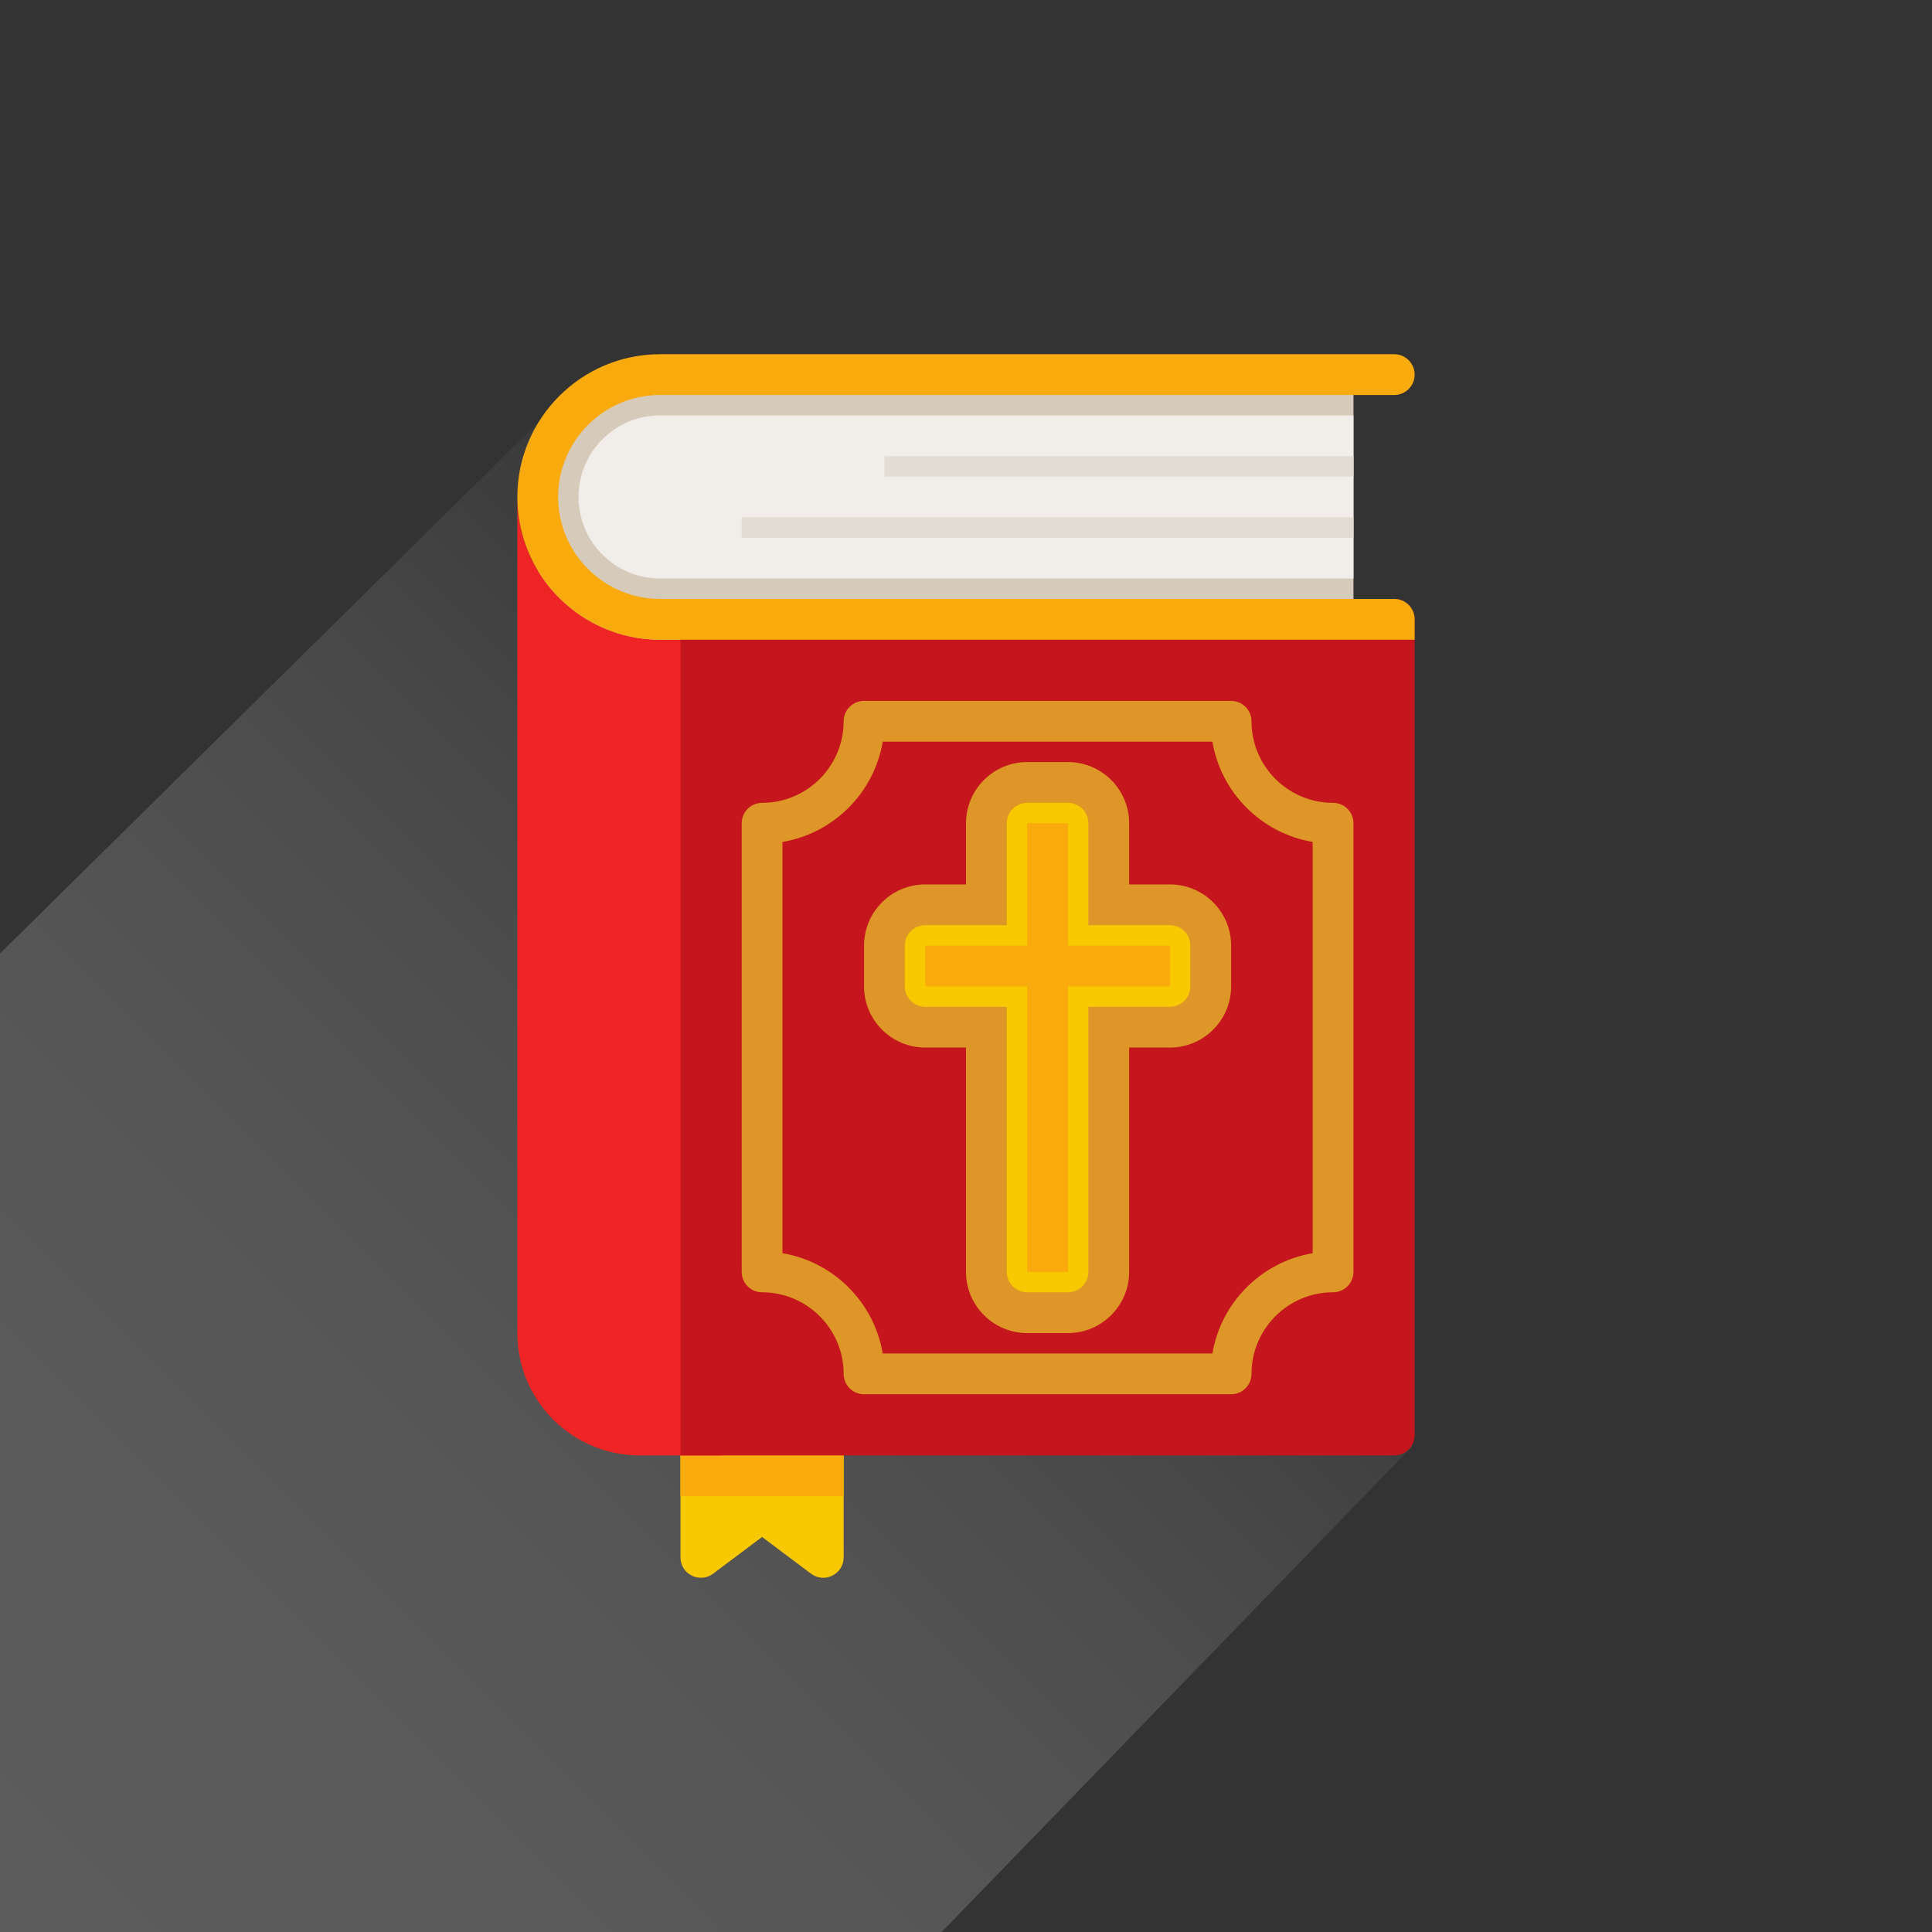 <?xml version="1.0" encoding="utf-8"?>
<!-- Generator: Adobe Illustrator 16.0.0, SVG Export Plug-In . SVG Version: 6.00 Build 0)  -->
<!DOCTYPE svg PUBLIC "-//W3C//DTD SVG 1.1//EN" "http://www.w3.org/Graphics/SVG/1.1/DTD/svg11.dtd">
<svg version="1.1" id="Layer_1" xmlns="http://www.w3.org/2000/svg" xmlns:xlink="http://www.w3.org/1999/xlink" x="0px" y="0px"
	 width="512px" height="512px" viewBox="0 0 512 512" enable-background="new 0 0 512 512" xml:space="preserve">
<rect x="0" y="0" width="512" height="512" fill="#333333" stroke="none"/>
<linearGradient id="SVGID_1_" gradientUnits="userSpaceOnUse" x1="87.308" y1="-526.619" x2="424.516" y2="-189.41" gradientTransform="matrix(1 0 0 -1 -124.8 19.48)">
	<stop  offset="0" style="stop-color:#FFFFFF"/>
	<stop  offset="0.203" style="stop-color:#FCFCFC"/>
	<stop  offset="0.344" style="stop-color:#F3F3F3"/>
	<stop  offset="0.466" style="stop-color:#E4E4E4"/>
	<stop  offset="0.577" style="stop-color:#CFCECE"/>
	<stop  offset="0.68" style="stop-color:#B3B2B2"/>
	<stop  offset="0.779" style="stop-color:#918F8F"/>
	<stop  offset="0.871" style="stop-color:#696767"/>
	<stop  offset="0.893" style="stop-color:#5E5C5C"/>
</linearGradient>
<polyline opacity="0.2" fill="url(#SVGID_1_)" enable-background="new    " points="91.506,675.099 374.375,383.191 
	338.778,336.807 273.87,378.278 275.903,264.252 313.099,222.274 265.418,204.903 233.146,156.521 148.18,106.464 -156.861,407.47 
	"/>
<path fill="#F9C900" d="M214.927,417.042l-12.971-9.729l-12.973,9.729c-3.563,2.672-8.646,0.13-8.646-4.324v-32.417h43.235v32.417
	C223.573,417.172,218.489,419.714,214.927,417.042z"/>
<rect x="180.338" y="380.302" fill="#F9AA0C" width="43.233" height="16.214"/>
<path fill="#D6CABB" d="M174.934,99.271h183.75V380.3h-183.75c-17.909,0-32.427-14.518-32.427-32.426V131.698
	C142.507,113.789,157.025,99.271,174.934,99.271z"/>
<path fill="#EE2524" d="M137.103,131.698v221.581c0,17.91,14.52,32.428,32.427,32.428h21.617V169.529h-16.213
	C154.073,169.529,137.103,152.558,137.103,131.698z"/>
<path fill="#C4161C" d="M180.338,385.706H369.49c2.985,0,5.404-2.42,5.404-5.404V164.125c0-2.985-2.42-5.404-5.404-5.404H180.338
	V385.706z"/>
<path fill="#F1EDE8" d="M174.934,153.316h183.75V110.08h-183.75c-11.938,0-21.618,9.678-21.618,21.617l0,0
	C153.316,143.638,162.994,153.316,174.934,153.316z"/>
<path fill="#F9AA0C" d="M369.49,158.72H174.934c-14.898,0-27.021-12.122-27.021-27.021c0-14.9,12.122-27.021,27.021-27.021h194.559
	c2.985,0,5.404-2.42,5.404-5.404s-2.419-5.405-5.404-5.405H174.934c-20.858,0-37.831,16.971-37.831,37.831
	c0,20.86,16.973,37.832,37.831,37.832h199.963v-5.404C374.897,161.141,372.478,158.72,369.49,158.72z"/>
<g>
	<path fill="#DD9627" d="M326.257,369.493h-97.279c-2.983,0-5.402-2.42-5.402-5.404c0-11.92-9.698-21.616-21.618-21.616
		c-2.985,0-5.404-2.422-5.404-5.404V218.169c0-2.985,2.42-5.404,5.404-5.404c11.919,0,21.618-9.698,21.618-21.618
		c0-2.985,2.42-5.404,5.402-5.404h97.279c2.983,0,5.402,2.42,5.402,5.404c0,11.92,9.697,21.618,21.617,21.618
		c2.985,0,5.404,2.42,5.404,5.404v118.897c0,2.982-2.42,5.404-5.404,5.404c-11.92,0-21.617,9.696-21.617,21.615
		C331.66,367.073,329.24,369.493,326.257,369.493z M233.931,358.684h87.371c2.284-13.559,13.014-24.287,26.57-26.57V223.124
		c-13.559-2.284-24.286-13.013-26.57-26.572h-87.371c-2.284,13.559-13.013,24.288-26.571,26.572v108.987
		C220.918,334.396,231.648,345.125,233.931,358.684z"/>
	<path fill="#DD9627" d="M272.213,353.279c-8.939,0-16.213-7.273-16.213-16.213v-59.449H245.19c-8.938,0-16.213-7.273-16.213-16.213
		v-10.811c0-8.939,7.273-16.213,16.213-16.213H256v-16.213c0-8.939,7.271-16.213,16.213-16.213h10.809
		c8.939,0,16.214,7.274,16.214,16.213v16.213h10.812c8.938,0,16.213,7.274,16.213,16.213v10.811c0,8.938-7.274,16.213-16.213,16.213
		h-10.812v59.449c0,8.938-7.272,16.213-16.214,16.213H272.213z"/>
</g>
<path fill="#F9C900" d="M310.043,245.191h-21.617v-27.022c0-2.985-2.42-5.404-5.403-5.404h-10.81c-2.984,0-5.404,2.42-5.404,5.404
	v27.022h-21.618c-2.982,0-5.402,2.42-5.402,5.404v10.809c0,2.984,2.42,5.404,5.402,5.404h21.618v70.258
	c0,2.982,2.42,5.402,5.404,5.402h10.809c2.985,0,5.404-2.42,5.404-5.402v-70.258h21.617c2.983,0,5.402-2.42,5.402-5.404v-10.811
	C315.448,247.611,313.029,245.191,310.043,245.191z"/>
<polygon fill="#F9AA0C" points="272.213,337.066 272.213,261.404 245.191,261.404 245.191,250.596 272.213,250.596 272.213,218.169 
	283.022,218.169 283.022,250.596 310.043,250.596 310.043,261.404 283.022,261.404 283.022,337.066 "/>
<g>
	<rect x="234.383" y="120.89" fill="#E3DCD2" width="124.302" height="5.404"/>
	<rect x="196.551" y="137.103" fill="#E3DCD2" width="162.133" height="5.404"/>
</g>
</svg>

